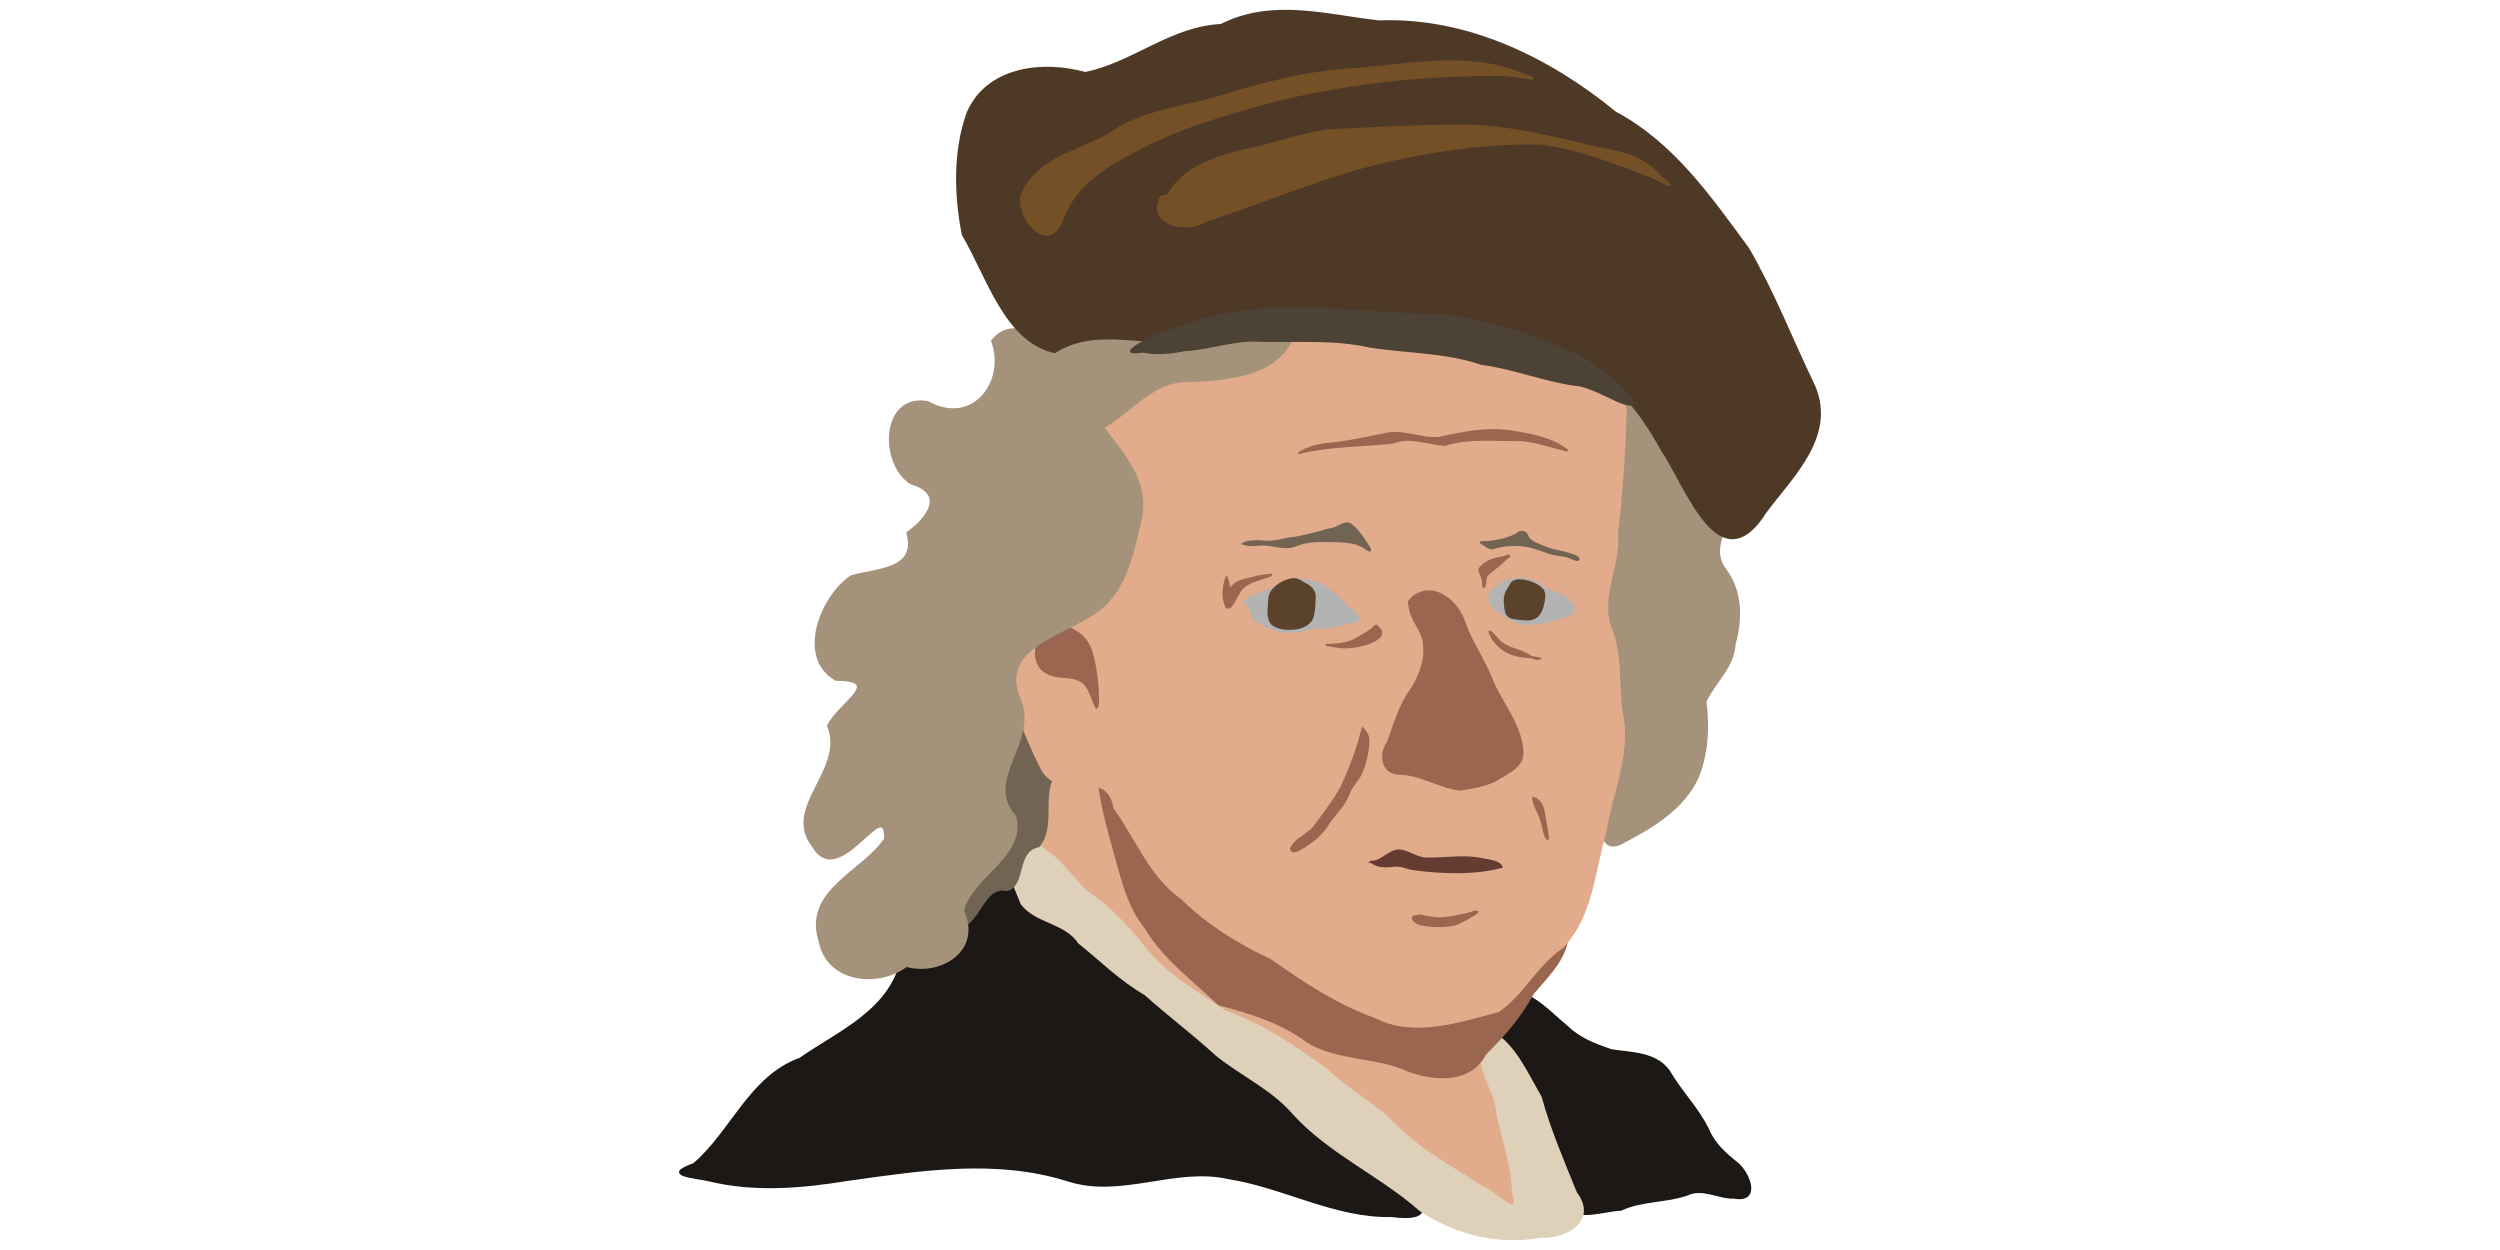 <?xml version="1.0" encoding="UTF-8" standalone="no"?>
<svg
   xmlns:dc="http://purl.org/dc/elements/1.1/"
   xmlns:cc="http://creativecommons.org/ns#"
   xmlns:rdf="http://www.w3.org/1999/02/22-rdf-syntax-ns#"
   xmlns:svg="http://www.w3.org/2000/svg"
   xmlns="http://www.w3.org/2000/svg"
   xmlns:sodipodi="http://sodipodi.sourceforge.net/DTD/sodipodi-0.dtd"
   xmlns:inkscape="http://www.inkscape.org/namespaces/inkscape"
   width="1200"
   height="600"
   viewBox="0 0 317.5 158.75"
   version="1.1"
   id="svg8"
   sodipodi:docname="ol-rembrandt.svg"
   inkscape:version="1.0.1 (3bc2e813f5, 2020-09-07)">
  <sodipodi:namedview
     pagecolor="#ffffff"
     bordercolor="#666666"
     borderopacity="1"
     objecttolerance="10"
     gridtolerance="10"
     guidetolerance="10"
     inkscape:pageopacity="0"
     inkscape:pageshadow="2"
     inkscape:window-width="1920"
     inkscape:window-height="1061"
     id="namedview36"
     showgrid="false"
     inkscape:zoom="1.4"
     inkscape:cx="600"
     inkscape:cy="300"
     inkscape:window-x="0"
     inkscape:window-y="19"
     inkscape:window-maximized="0"
     inkscape:current-layer="svg8" />
  <defs
     id="defs2" />
  <path
     id="path158"
     style="fill:#a5927a;fill-opacity:1;stroke:#a5927a;stroke-width:0.265px;stroke-linecap:butt;stroke-linejoin:miter;stroke-opacity:1"
     d="m 202.355,49.635 c 0.234,2.985 1.227,5.893 0.879,8.922 0.163,4.327 0.301,8.695 -0.708,12.939 -0.273,3.552 0.215,7.196 -1.018,10.618 -0.973,3.394 2.031,6.023 2.691,9.162 1.194,3.986 1.241,8.286 -0.159,12.223 -1.028,2.078 -0.476,5.095 2.263,3.378 3.629,-1.876 7.488,-4.25 9.276,-8.094 1.263,-3.058 1.428,-6.444 1.01,-9.672 1.132,-2.515 3.538,-4.335 3.705,-7.328 0.894,-3.17 0.872,-6.73 -1.189,-9.459 -2.184,-2.909 0.789,-5.754 0.923,-8.734 -0.234,-3.132 -2.731,-5.581 -4.799,-7.747 -2.926,-2.447 -3.669,-7.232 -7.821,-8.248 -2.041,-0.942 -4.663,-0.556 -5.054,2.04 z" />
  <path
     id="path164"
     style="fill:#1c1815;fill-opacity:1;stroke:#1c1815;stroke-width:0.265px;stroke-linecap:butt;stroke-linejoin:miter;stroke-opacity:1"
     d="m 189.094,130.759 c 0.568,-1.897 1.45,-5.014 3.968,-4.656 2.347,0.762 4.049,2.746 5.929,4.261 1.539,1.549 3.617,2.327 5.636,3.018 2.54,0.4 5.577,0.3 7.289,2.592 1.477,2.583 3.634,4.707 4.968,7.381 0.725,1.831 2.177,3.145 3.679,4.34 1.58,1.237 3.03,4.998 -0.29,4.408 -2.053,0.07 -4.03,-1.354 -6.042,-0.382 -2.718,0.933 -5.727,0.669 -8.371,1.911 -2.363,0.079 -5.17,1.432 -7.154,-0.464 -2.401,-2.46 -2.119,-6.259 -3.982,-9.051 -1.679,-4.529 -2.918,-9.294 -5.628,-13.36 z" />
  <path
     id="path170"
     style="fill:#e2ab8b;fill-opacity:1;stroke:#e2ab8b;stroke-width:0.265px;stroke-linecap:butt;stroke-linejoin:miter;stroke-opacity:1"
     d="m 128.383,92.116 c 5.401,-1.767 9.415,3.467 12.001,7.421 3.913,5.168 4.404,12.014 8.227,17.27 5.853,6.6 14.856,8.815 22.597,12.403 5.433,1.266 10.303,4.787 15.981,4.809 5.129,-1.38 3.115,7.306 5.981,9.961 1.18,3.244 4.431,9.603 -0.49,10.917 -4.937,0.649 -7.851,-4.327 -11.764,-6.417 -5.252,-2.881 -9.924,-6.759 -13.515,-11.579 -5.788,-5.066 -13.452,-7.342 -19.282,-12.391 -3.847,-3.134 -6.728,-7.217 -10.629,-10.315 -3.743,-4.157 -9.67,-5.783 -13.127,-10.164 -0.836,-3.655 2.192,-8.715 3.547,-11.028 0.65,0.304 0.872,-0.433 0.471,-0.885 z" />
  <path
     id="path176"
     style="fill:#1c1815;fill-opacity:1;stroke:#1c1815;stroke-width:0.265px;stroke-linecap:butt;stroke-linejoin:miter;stroke-opacity:1"
     d="m 129.394,112.879 c 5.674,2.295 10.623,6.073 14.712,10.563 5.126,3.198 9.297,7.512 14.082,11.129 5.884,3.888 9.72,10.563 16.497,13.129 3.305,1.974 10.24,7.809 2.066,6.733 -7.221,0.158 -13.665,-3.704 -20.7,-4.805 -6.752,-1.56 -13.646,2.454 -20.389,0.293 -9.11,-2.897 -18.699,-1.381 -27.938,-0.087 -5.864,0.944 -11.814,1.484 -17.648,0.071 -1.946,-0.448 -6.032,-0.625 -1.965,-2.052 4.81,-4.096 7.139,-11.093 13.487,-13.388 4.834,-3.366 11.161,-5.95 12.813,-12.2 1.744,-5.061 5.087,-9.918 9.751,-12.631 2.576,-1.151 3.998,1.529 5.231,3.244 z" />
  <path
     id="path194"
     style="fill:#ded0b9;fill-opacity:1;stroke:#ded0b9;stroke-width:0.265px;stroke-linecap:butt;stroke-linejoin:miter;stroke-opacity:1"
     d="m 137.06,119.734 c 2.765,2.228 5.281,4.756 8.387,6.528 2.946,2.667 6.134,5.015 9.042,7.704 3.205,2.58 7.073,4.291 9.802,7.461 4.593,5.052 11.025,7.79 16.096,12.278 4.443,2.963 9.947,4.338 15.237,3.354 3.289,0.177 7.179,-2.041 4.52,-5.58 -1.632,-4.015 -3.342,-8 -4.495,-12.187 -1.594,-2.683 -3.006,-6.009 -5.543,-7.829 -4.205,1.349 -0.724,6.087 -0.107,8.8 0.513,3.743 2.054,7.289 2.141,11.102 1.108,3.98 -2.247,-0.168 -3.819,-0.573 -3.977,-2.597 -8.275,-4.808 -11.545,-8.334 -2.588,-2.481 -5.795,-4.164 -8.372,-6.669 -3.993,-2.913 -8.168,-5.689 -12.858,-7.376 -3.577,-2.442 -7.46,-4.595 -10.189,-8.06 -2.115,-2.634 -4.4,-5.159 -7.247,-7.014 -2.572,-2.455 -4.691,-6.086 -8.478,-6.687 -3.361,0.896 -0.736,5.889 0.125,8.133 1.862,2.413 5.48,2.274 7.305,4.948 z" />
  <path
     id="path200"
     style="fill:#716452;fill-opacity:1;stroke:#716452;stroke-width:0.265px;stroke-linecap:butt;stroke-linejoin:miter;stroke-opacity:1"
     d="m 124.489,75.7 c 3.373,1.471 4.715,5.199 7.15,7.701 0.638,2.124 -0.795,4.937 1.995,6.089 2.481,2.413 1.38,6.188 0.18,8.953 -1.603,2.803 0.156,6.528 -1.9,9.02 -3.03,0.603 -1.642,4.883 -4.029,5.574 -2.301,-0.553 -3.196,2.362 -4.458,3.716 -1.996,2.424 -3.71,-1.043 -2.751,-2.992 0.724,-2.186 -0.732,-3.958 -2.012,-5.536 -1.505,-2.505 0.152,-5.399 0.52,-7.997 0.917,-4.022 -0.013,-8.153 0.561,-12.205 0.098,-3.188 -1.294,-6.284 -0.953,-9.466 0.723,-2.685 3.933,-0.945 5.194,-2.929 z" />
  <path
     id="path206"
     style="fill:#9a6650;fill-opacity:1;stroke:#9a6650;stroke-width:0.265px;stroke-linecap:butt;stroke-linejoin:miter;stroke-opacity:1"
     d="m 139.352,96.486 c 0.039,4.343 1.341,8.655 2.485,12.774 0.834,3.034 1.646,6.114 3.679,8.605 2.313,3.886 6.055,6.6 9.278,9.682 3.94,1.047 7.906,2.236 11.219,4.714 3.868,2.394 8.729,1.811 12.816,3.7 3.286,1.215 7.928,1.578 9.768,-2.094 2.372,-2.35 4.503,-4.752 6.056,-7.684 1.998,-2.396 4.867,-4.947 4.346,-8.392 -1.594,-1.497 -4.256,2.48 -6.644,2.801 -4.327,3.224 -9.89,1.226 -14.801,2.116 -5.698,1.159 -11.391,-2.111 -14.594,-6.71 -3.142,-3.369 -6.752,-6.321 -9.724,-9.823 -3.116,-1.705 -5.439,-4.303 -7.674,-6.953 -1.263,-1.588 -4.319,-5.87 -6.21,-2.736 z" />
  <path
     id="path212"
     style="fill:#e2ab8b;fill-opacity:1;stroke:#e2ab8b;stroke-width:0.265px;stroke-linecap:butt;stroke-linejoin:miter;stroke-opacity:1"
     d="m 145.884,37.945 c -4.529,0.347 -6.116,5.2 -7.09,8.913 -1.84,4.909 -1.616,10.25 -3.231,15.2 -0.829,4.077 1.114,8.154 0.207,12.185 -2.986,2.425 -8.473,3.017 -7.686,8.346 -0.13,5.226 1.84,10.307 4.136,14.885 2.232,4.562 8.394,-0.439 9.314,5.119 2.797,3.862 4.49,8.597 8.514,11.473 3.312,3.222 7.181,5.68 11.4,7.613 4.11,2.898 8.373,5.763 13.18,7.467 4.892,2.55 10.661,0.579 15.65,-0.731 3.176,-2.166 4.879,-5.94 8.196,-8.157 3.764,-4.052 3.973,-9.783 5.459,-14.813 0.722,-4.764 3.035,-9.484 2.109,-14.435 -0.674,-3.891 -0.004,-7.966 -1.653,-11.673 -1.105,-3.941 1.349,-7.734 0.961,-11.775 0.662,-5.047 0.938,-10.152 1.107,-15.232 -0.347,-6.679 -6.205,-11.656 -12.247,-13.509 -6.104,-2.474 -12.819,-2.502 -19.105,-4.357 -8.415,-1.753 -17.206,-0.889 -25.537,0.86 -1.437,0.517 -2.725,1.433 -3.684,2.621 z" />
  <path
     id="path217"
     style="fill:#9a6650;fill-opacity:1;stroke:#9a6650;stroke-width:0.265px;stroke-linecap:butt;stroke-linejoin:miter;stroke-opacity:1"
     d="m 132.426,80.292 c -0.835,1.263 -1.259,3.066 -0.344,4.399 0.709,0.97 1.97,1.221 3.099,1.271 1.036,0.058 2.215,0.275 2.831,1.208 0.524,0.753 0.716,1.673 1.127,2.481 0.242,0.738 0.325,-0.557 0.315,-0.816 -0.048,-1.982 -0.252,-3.981 -0.79,-5.894 -0.362,-1.172 -1.085,-2.322 -2.25,-2.821 -0.457,-0.399 -1.044,-0.567 -1.643,-0.461 -0.812,0.084 -1.561,0.433 -2.346,0.633 z" />
  <path
     id="path223"
     style="fill:#9a6650;fill-opacity:1;stroke:#9a6650;stroke-width:0.265px;stroke-linecap:butt;stroke-linejoin:miter;stroke-opacity:1"
     d="m 178.914,76.455 c 1.034,-1.464 2.959,-1.759 4.415,-0.773 1.668,0.896 2.494,2.684 3.03,4.407 1.022,2.286 2.437,4.381 3.292,6.745 1.316,2.812 3.488,5.383 3.705,8.588 0.133,1.965 -1.993,2.77 -3.371,3.647 -1.417,0.747 -3.06,0.962 -4.629,1.212 -2.662,-0.364 -5.007,-2.02 -7.741,-2.018 -2.097,-0.092 -2.446,-2.544 -1.335,-3.985 0.836,-2.322 1.494,-4.784 3.011,-6.77 1.026,-1.706 1.824,-3.637 1.556,-5.671 -0.09,-1.818 -1.726,-3.098 -1.835,-4.923 l -0.049,-0.229 z" />
  <path
     id="path229"
     style="fill:#9a6650;fill-opacity:1;stroke:#9a6650;stroke-width:0.265px;stroke-linecap:butt;stroke-linejoin:miter;stroke-opacity:1"
     d="m 173.047,92.493 c -0.623,2.582 -1.556,5.088 -2.689,7.487 -1.016,1.863 -2.348,3.527 -3.601,5.23 -0.892,0.89 -2.24,1.367 -2.793,2.569 0.107,0.869 1.539,-0.176 1.981,-0.45 1.192,-0.77 2.231,-1.773 2.922,-3.022 0.829,-1.11 1.874,-2.088 2.366,-3.416 0.335,-0.958 1.069,-1.664 1.558,-2.525 0.621,-1.361 0.963,-2.868 0.997,-4.363 0.005,-0.607 -0.365,-1.073 -0.74,-1.51 z" />
  <path
     id="path235"
     style="fill:#9a6650;fill-opacity:1;stroke:#9a6650;stroke-width:0.265px;stroke-linecap:butt;stroke-linejoin:miter;stroke-opacity:1"
     d="m 194.714,101.322 c 0.026,0.94 0.663,1.694 0.93,2.565 0.218,0.585 0.346,1.195 0.481,1.802 0.105,0.3 0.153,0.693 0.433,0.877 0.105,-0.209 -0.039,-0.514 -0.048,-0.758 -0.179,-0.964 -0.309,-1.938 -0.503,-2.899 -0.139,-0.623 -0.486,-1.252 -1.1,-1.51 -0.063,-0.029 -0.127,-0.055 -0.192,-0.077 z" />
  <path
     id="path241"
     style="fill:#716452;fill-opacity:1;stroke:#716452;stroke-width:0.265px;stroke-linecap:butt;stroke-linejoin:miter;stroke-opacity:1"
     d="m 157.888,69.045 c 0.824,0.308 1.693,0.11 2.537,0.1 1.431,0.037 2.921,0.689 4.306,0.055 1.372,-0.574 2.899,-0.469 4.355,-0.494 1.436,0.07 2.986,-0.005 4.229,0.847 0.384,0.271 0.947,0.673 0.554,-0.027 -0.699,-1.094 -1.412,-2.248 -2.481,-3.02 -0.927,-0.195 -1.625,0.712 -2.545,0.728 -1.771,0.487 -3.543,0.999 -5.376,1.192 -1.043,0.268 -2.111,0.477 -3.192,0.336 -0.801,-0.046 -1.644,-0.071 -2.387,0.283 z" />
  <path
     id="path258"
     style="fill:#b3b3b3;fill-opacity:1;stroke:#b3b3b3;stroke-width:0.265px;stroke-linecap:butt;stroke-linejoin:miter;stroke-opacity:1"
     d="m 189.168,76.1 c -0.091,-0.733 0.371,-1.24 0.973,-1.582 1.211,-0.979 2.963,-1.392 4.421,-0.733 0.692,0.146 1.15,0.692 1.729,1.022 1.187,0.467 2.491,0.88 3.352,1.876 0.473,0.554 0.071,1.365 -0.595,1.518 -0.849,0.296 -1.726,0.51 -2.593,0.749 -1.462,0.355 -3.089,0.501 -4.481,-0.177 -0.666,-0.536 -1.402,-0.961 -2.101,-1.446 -0.383,-0.308 -0.613,-0.75 -0.705,-1.228 z" />
  <path
     id="path264"
     style="fill:#b3b3b3;fill-opacity:1;stroke:#b3b3b3;stroke-width:0.265px;stroke-linecap:butt;stroke-linejoin:miter;stroke-opacity:1"
     d="m 158.036,76.543 c 0.909,-1.114 2.503,-1.099 3.614,-1.922 1.291,-0.772 2.85,-1.322 4.353,-0.882 0.861,0.133 1.706,0.388 2.409,0.922 0.749,0.547 1.546,1.073 2.084,1.838 0.632,0.67 1.508,1.114 2.014,1.893 0.025,0.727 -1.106,0.601 -1.639,0.827 -0.908,0.169 -1.783,0.527 -2.723,0.448 -1.429,-0.046 -2.777,0.574 -4.209,0.555 -1.671,0.093 -3.249,-0.649 -4.613,-1.544 -0.46,-0.644 -0.359,-1.601 -1.17,-2.018 l -0.12,-0.116 z" />
  <path
     id="path270"
     style="fill:#5b422a;fill-opacity:1;stroke:#5b422a;stroke-width:0.265px;stroke-linecap:butt;stroke-linejoin:miter;stroke-opacity:1"
     d="m 161.166,76.676 c -0.043,0.852 -0.235,1.87 0.402,2.558 0.792,0.643 1.895,0.675 2.869,0.591 0.943,-0.101 2.019,-0.562 2.283,-1.562 0.213,-0.816 0.218,-1.673 0.245,-2.51 0.01,-0.809 -0.673,-1.365 -1.357,-1.652 -0.47,-0.307 -0.984,-0.662 -1.58,-0.526 -0.997,0.202 -1.967,0.759 -2.549,1.607 -0.285,0.441 -0.305,0.986 -0.313,1.494 z" />
  <path
     id="path277"
     style="fill:#5b422a;fill-opacity:1;stroke:#5b422a;stroke-width:0.265px;stroke-linecap:butt;stroke-linejoin:miter;stroke-opacity:1"
     d="m 191.558,74.813 c -0.451,0.594 -0.519,1.38 -0.405,2.094 0.045,0.505 0.075,1.14 0.577,1.417 0.535,0.283 1.164,0.236 1.747,0.323 0.675,0.071 1.472,1.8e-4 1.916,-0.583 0.493,-0.638 0.659,-1.464 0.726,-2.251 0.028,-0.392 -0.067,-0.809 -0.377,-1.074 -0.644,-0.568 -1.487,-0.886 -2.329,-1.013 -0.515,-0.066 -1.162,-0.059 -1.481,0.427 -0.138,0.212 -0.236,0.447 -0.375,0.659 z" />
  <path
     id="path283"
     style="fill:#9a6650;fill-opacity:1;stroke:#9a6650;stroke-width:0.265px;stroke-linecap:butt;stroke-linejoin:miter;stroke-opacity:1"
     d="m 155.768,73.305 c -0.417,1.153 -0.546,2.474 -0.084,3.633 0.121,0.46 0.616,0.182 0.747,-0.122 0.496,-0.615 0.737,-1.392 1.216,-2.016 0.855,-0.934 2.155,-1.152 3.296,-1.56 0.174,-0.066 0.865,-0.31 0.357,-0.222 -0.725,0.094 -1.466,0.122 -2.165,0.357 -0.829,0.236 -1.775,0.303 -2.424,0.935 -0.201,0.099 -0.543,0.634 -0.684,0.38 0.105,-0.418 -0.062,-0.828 -0.2,-1.218 -0.02,-0.056 -0.039,-0.111 -0.058,-0.168 z" />
  <path
     id="path289"
     style="fill:#9a6650;fill-opacity:1;stroke:#9a6650;stroke-width:0.265px;stroke-linecap:butt;stroke-linejoin:miter;stroke-opacity:1"
     d="m 187.836,72.329 c 0.548,-0.733 1.381,-1.21 2.268,-1.4 0.397,-0.111 0.818,-0.141 1.205,-0.282 0.151,-0.141 0.571,-0.098 0.25,0.094 -0.489,0.321 -0.86,0.782 -1.314,1.146 -0.492,0.411 -1.033,0.766 -1.484,1.224 -0.156,0.433 -0.083,0.911 -0.231,1.346 -0.252,0.314 -0.166,-0.295 -0.17,-0.458 -0.049,-0.587 -0.31,-1.13 -0.523,-1.671 z" />
  <path
     id="path295"
     style="fill:#9a6650;fill-opacity:1;stroke:#9a6650;stroke-width:0.265px;stroke-linecap:butt;stroke-linejoin:miter;stroke-opacity:1"
     d="m 165.036,57.51 c 3.858,-0.954 7.87,-0.859 11.787,-1.288 2.255,-0.913 4.525,0.169 6.667,0.265 3.163,-0.972 6.521,-0.537 9.775,-0.598 1.985,0.206 3.876,0.885 5.811,1.333 -2.109,-1.65 -4.891,-2.072 -7.469,-2.471 -3.028,-0.4 -6.032,0.255 -8.98,0.874 -2.326,0.142 -4.609,-1.097 -6.945,-0.446 -2.492,0.488 -4.971,1.057 -7.509,1.245 -1.097,0.176 -2.198,0.475 -3.138,1.087 z" />
  <path
     id="path81"
     style="fill:#643c32;fill-opacity:1;stroke:#643c32;stroke-width:0.265px;stroke-linecap:butt;stroke-linejoin:miter;stroke-opacity:1"
     d="m 174.132,109.452 c 1.477,0.056 2.388,-1.721 3.915,-1.398 1.161,0.241 2.16,1.1 3.4,0.981 2.232,0.033 4.481,-0.398 6.697,0.065 0.812,0.183 2.263,0.27 2.552,1.002 -1.513,0.409 -3.092,0.584 -4.658,0.646 -2.333,0.06 -4.678,-0.077 -6.982,-0.447 -0.705,-0.228 -1.408,-0.472 -2.164,-0.333 -0.949,0.096 -1.978,0.132 -2.759,-0.517 z" />
  <path
     id="path87"
     style="fill:#9a6650;fill-opacity:1;stroke:#9a6650;stroke-width:0.265px;stroke-linecap:butt;stroke-linejoin:miter;stroke-opacity:1"
     d="m 180.294,116.262 c 0.969,0.199 1.949,0.43 2.946,0.346 1.169,-0.069 2.313,-0.346 3.446,-0.623 0.284,-0.065 0.736,-0.341 0.941,-0.16 -0.272,0.312 -0.699,0.458 -1.044,0.688 -0.74,0.408 -1.469,0.89 -2.328,0.996 -1.326,0.196 -2.686,0.105 -4,-0.141 -0.326,-0.188 -0.833,-0.423 -0.827,-0.848 0.198,-0.235 0.593,-0.165 0.865,-0.257 z" />
  <path
     id="path93"
     style="fill:#a5927a;fill-opacity:1;stroke:#a5927a;stroke-width:0.265px;stroke-linecap:butt;stroke-linejoin:miter;stroke-opacity:1"
     d="m 164.395,42.325 c -2.05,5.744 -9.149,5.864 -14.295,6.116 -3.962,0.207 -7.434,4.598 -9.995,5.836 2.534,3.438 5.612,6.647 4.836,11.318 -0.988,4.147 -1.783,9.051 -5.359,11.82 -3.911,3.146 -12.939,4.573 -10.106,11.36 2.412,5.374 -4.772,10.301 -0.547,14.921 1.281,5.098 -5.485,7.462 -6.637,11.962 2.344,5.074 -2.938,8.197 -7.165,7.005 -3.689,2.725 -10.02,2.009 -11.034,-3.116 -2.044,-6.489 5.578,-8.814 8.318,-13.021 0.156,-5.778 -5.846,6.663 -9.151,0.954 -3.93,-4.959 4.193,-9.618 1.911,-15.3 1.222,-2.732 7.241,-5.837 1.013,-5.843 -4.979,-2.795 -1.92,-10.579 1.926,-13.144 3.225,-0.948 8.435,-0.738 7.13,-5.516 2.65,-1.916 4.849,-4.99 0.468,-6.295 -3.973,-2.467 -3.75,-11.366 2.116,-10.314 5.665,3.17 10.086,-2.466 8.184,-7.791 3.624,-4.564 9.256,3.568 12.25,-2.196 4.463,0.042 9.194,3.576 13.673,0.085 3.962,-1.791 9.305,-2.577 12.463,1.159 z" />
  <path
     id="path99"
     style="fill:#4e3927;fill-opacity:1;stroke:#4e3927;stroke-width:0.265px;stroke-linecap:butt;stroke-linejoin:miter;stroke-opacity:1"
     d="m 169.621,40.75 c 8.048,-1.317 16.388,-1.034 23.981,2.17 8.074,1.475 13.708,7.279 17.444,14.207 3.214,4.747 7.351,17.198 13.244,7.806 3.434,-4.562 8.786,-9.586 6.118,-15.885 -2.812,-5.81 -5.145,-11.895 -8.393,-17.468 -4.789,-6.523 -9.544,-13.385 -16.879,-17.293 -8.41,-6.897 -18.88,-12 -30,-11.563 -6.737,-0.755 -13.534,-2.84 -20.065,0.453 -6.454,0.328 -11.174,4.882 -17.261,6.099 -5.357,-1.503 -12.444,-0.719 -14.925,5.07 -1.743,4.892 -1.588,10.434 -0.605,15.456 3.131,5.264 5.39,13.532 11.654,14.911 6.234,-3.908 13.143,0.397 19.754,-2.341 5.325,-0.065 10.784,-2.997 15.933,-1.621 z" />
  <path
     id="path105"
     style="fill:#754f25;fill-opacity:1;stroke:#754f25;stroke-width:0.265px;stroke-linecap:butt;stroke-linejoin:miter;stroke-opacity:1"
     d="m 129.714,24.823 c -0.499,3.346 3.753,7.665 5.334,2.734 1.74,-4.494 5.932,-6.773 9.982,-8.832 4.781,-2.509 10.017,-4.022 15.2,-5.482 9.869,-2.692 20.155,-3.738 30.361,-3.753 1.964,0.044 6.534,1.221 2.295,-0.238 C 186.358,6.67 179.206,8.184 172.444,8.736 c -6.201,0.302 -12.204,1.896 -18.113,3.703 -4.337,1.278 -8.994,1.676 -12.87,4.213 -3.748,2.482 -8.996,3.073 -11.329,7.331 -0.121,0.289 -0.275,0.562 -0.418,0.839 z" />
  <path
     id="path111"
     style="fill:#754f25;fill-opacity:1;stroke:#754f25;stroke-width:0.265px;stroke-linecap:butt;stroke-linejoin:miter;stroke-opacity:1"
     d="m 147.462,24.978 c -1.84,3.633 3.438,4.647 5.747,3.025 8.253,-2.661 16.224,-6.254 24.775,-7.946 5.867,-1.203 11.883,-1.999 17.875,-1.806 4.796,0.615 9.331,2.519 13.846,4.167 1.709,0.759 3.582,2.028 1.243,0.054 -2.001,-2.395 -5.013,-3.188 -7.957,-3.659 -6.031,-1.405 -12.082,-3.02 -18.331,-2.853 -5.295,0.031 -10.588,0.333 -15.874,0.594 -3.776,0.458 -7.329,1.929 -11.071,2.597 -3.521,0.928 -7.432,2.124 -9.305,5.551 l -0.289,0.156 z" />
  <path
     id="path121"
     style="fill:#4c4236;fill-opacity:1;stroke:#4c4236;stroke-width:0.265px;stroke-linecap:butt;stroke-linejoin:miter;stroke-opacity:1"
     d="m 150.419,44.477 c 3.28,-0.176 6.424,-1.442 9.749,-1.196 4.663,0.111 9.355,-0.291 13.947,0.76 4.682,0.698 9.529,0.635 14.044,2.164 4.021,0.523 7.799,2.082 11.813,2.656 2.447,0.097 6.196,2.952 7.469,2.479 -1.192,-2.569 -3.915,-4.036 -6.105,-5.666 -5.827,-2.98 -12.195,-4.967 -18.708,-5.659 -7.611,-0.107 -15.214,-1.229 -22.825,-0.695 -4.91,0.406 -9.681,1.918 -14.178,3.861 -1.233,0.658 -3.468,1.964 -0.564,1.466 1.814,0.346 3.533,0.185 5.357,-0.169 z" />
  <path
     id="path127"
     style="fill:#716452;fill-opacity:1;stroke:#716452;stroke-width:0.265px;stroke-linecap:butt;stroke-linejoin:miter;stroke-opacity:1"
     d="m 187.997,68.878 c 1.591,-0.036 3.24,-0.279 4.652,-1.037 0.539,-0.586 1.294,-0.251 1.415,0.476 0.596,0.64 1.467,0.926 2.26,1.247 1.017,0.415 2.127,0.476 3.151,0.862 0.292,0.056 1.451,0.512 0.834,0.7 -0.595,-0.121 -1.112,-0.489 -1.724,-0.571 -0.801,-0.119 -1.611,-0.21 -2.363,-0.538 -1.263,-0.443 -2.573,-0.889 -3.933,-0.795 -0.93,-0.021 -1.855,0.118 -2.734,0.408 -0.64,0.047 -1.016,-0.547 -1.558,-0.752 z" />
  <path
     id="path133"
     style="fill:#9a6650;fill-opacity:1;stroke:#9a6650;stroke-width:0.265px;stroke-linecap:butt;stroke-linejoin:miter;stroke-opacity:1"
     d="m 189.136,80.139 c 0.468,1.524 1.821,2.673 3.348,3.058 0.999,0.302 2.063,0.181 3.071,0.428 -0.242,0.192 -0.779,-0.048 -1.08,-0.2 -0.533,-0.309 -1.065,-0.629 -1.661,-0.803 -0.973,-0.331 -2.034,-0.662 -2.689,-1.51 -0.303,-0.349 -0.592,-0.724 -0.989,-0.972 z" />
  <path
     id="path143"
     style="fill:#9a6650;fill-opacity:1;stroke:#9a6650;stroke-width:0.265px;stroke-linecap:butt;stroke-linejoin:miter;stroke-opacity:1"
     d="m 174.722,79.433 c -0.708,0.824 -1.739,1.24 -2.644,1.797 -0.953,0.5 -2.04,0.629 -3.1,0.668 -0.211,0.043 -0.948,-0.003 -0.379,0.03 0.862,0.139 1.725,0.338 2.604,0.275 1.169,-0.062 2.341,-0.337 3.388,-0.866 0.39,-0.226 0.888,-0.557 0.813,-1.077 -0.078,-0.364 -0.396,-0.62 -0.683,-0.827 z" />
</svg>

